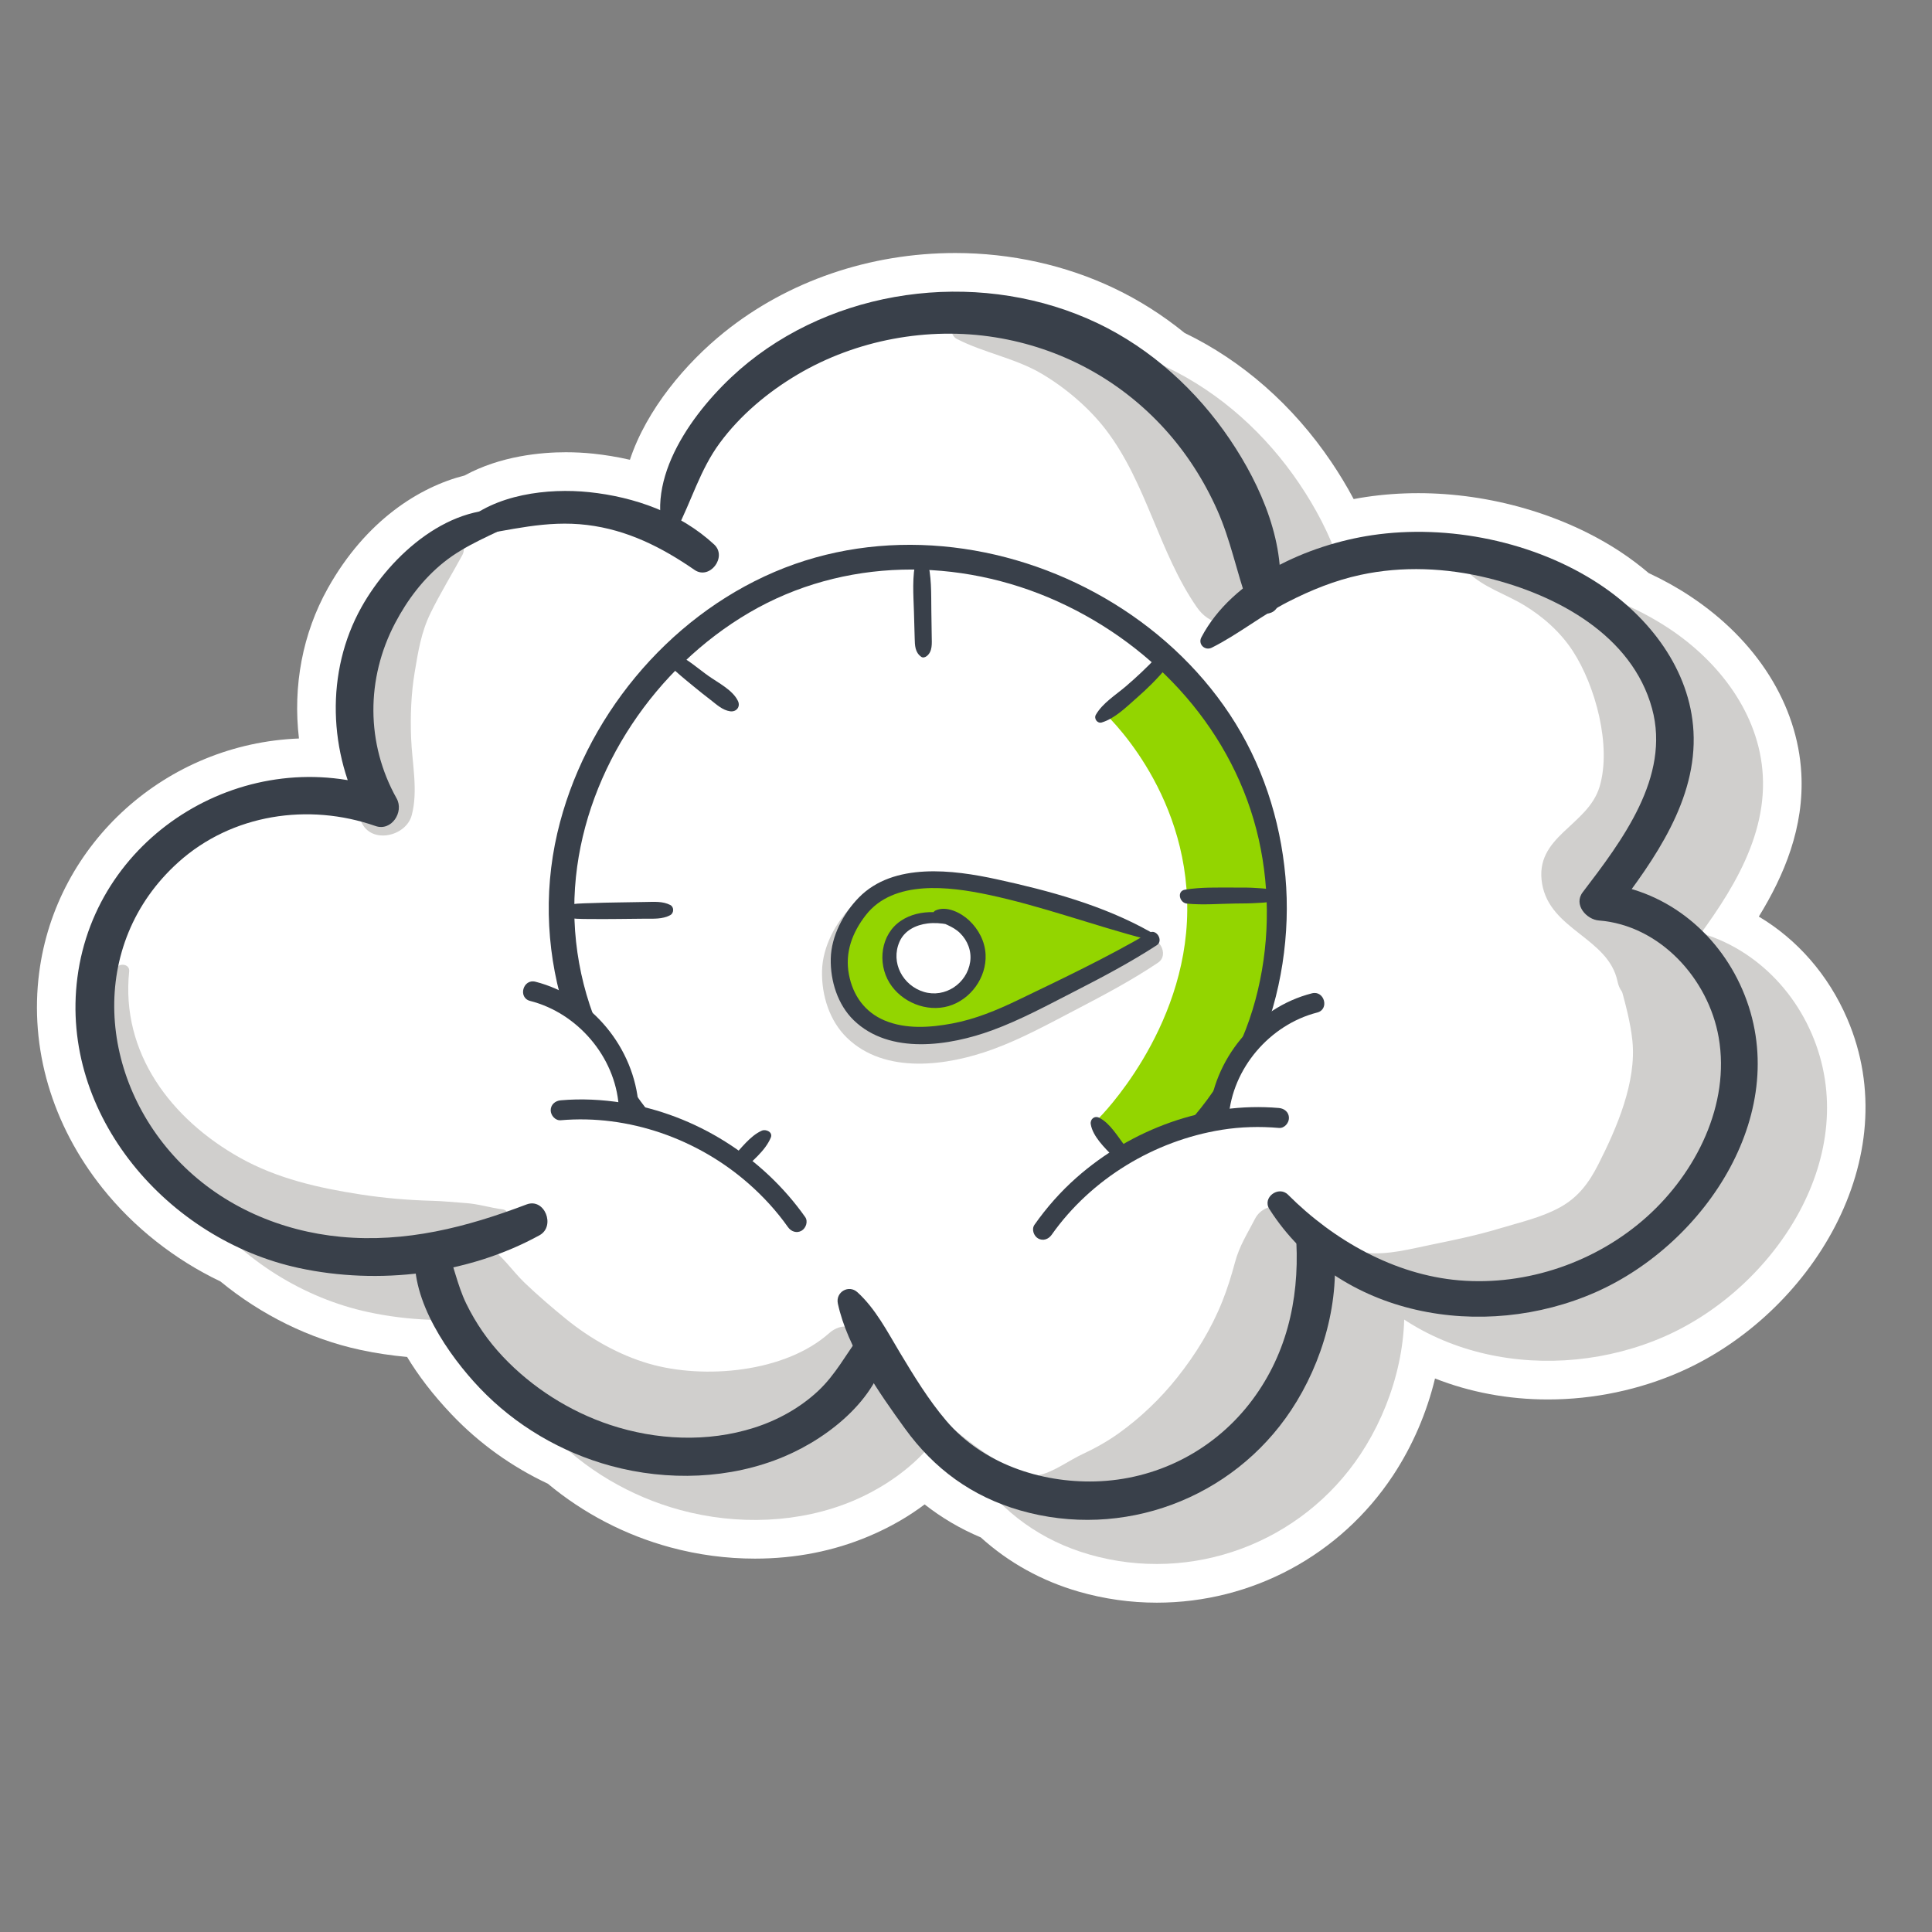 <svg id="Layer_1" xmlns="http://www.w3.org/2000/svg" viewBox="0 0 500 500">
      <rect x="0" y="0" width="500" height="500" fill="#808080" stroke="none"/>
      <style type="text/css">
        .st0{fill:#FFFFFF;}
        .st1{fill:#D0CFCD;}
        .st2{fill:#39404a;}
        .st3{fill:#93D500;}
        .st4{fill:#D3D0CD;}
      </style>
      <path class="st0" d="M478.03,263.57c-4.86-11.27-12.89-20.43-22.85-26.36c6.61-10.75,11.77-23.1,11-37.08&#10;        c-0.98-17.71-11.48-34.43-28.83-45.88c-3.34-2.21-6.92-4.19-10.67-5.94c-2.27-1.93-4.69-3.76-7.27-5.47&#10;        c-14.64-9.66-33.72-15.21-52.36-15.21c-4.58,0-9.11,0.33-13.48,0.98c-1.07,0.16-2.15,0.34-3.24,0.55c-1.86-3.5-3.84-6.72-5.77-9.58&#10;        c-9.91-14.68-23.05-26.22-37.98-33.41c-5.65-4.59-11.75-8.47-18.18-11.54c-12.55-5.99-26.79-9.15-41.18-9.15&#10;        c-22.12,0-43.36,7.28-59.8,20.51c-9.85,7.92-20.07,19.92-24.4,33c-3.39-0.78-6.6-1.28-9.46-1.58c-2.34-0.25-4.75-0.37-7.14-0.37&#10;        c-6.28,0-16.87,0.92-26.2,6.02c-11.63,2.94-25.53,11.61-35.36,29.15c-6.55,11.69-9.1,25.33-7.49,38.91&#10;        c-34.22,1.32-62.87,26.92-67.23,60.58c-2.53,19.54,3.28,39.34,16.35,55.75c8.14,10.23,18.78,18.56,30.56,24.19&#10;        c10.54,8.66,23.11,14.89,36.17,17.7c3.97,0.86,8.03,1.46,12.14,1.84c2.81,4.66,6.57,9.68,11.6,14.96&#10;        c7.09,7.44,15.51,13.47,24.82,17.84c9.19,7.66,19.99,13.3,31.72,16.48c7.14,1.93,14.49,2.91,21.86,2.91&#10;        c10.48,0,20.4-1.95,29.49-5.79c5.61-2.37,10.39-5.18,14.44-8.24c4.44,3.48,9.28,6.33,14.52,8.53c7.26,6.56,15.76,11.27,25.38,14.05&#10;        c6.57,1.89,13.35,2.85,20.17,2.85c24.65,0,47.51-12.3,61.14-32.9c5.07-7.67,8.76-16.31,10.88-25.12c8.99,3.54,18.89,5.43,29.23,5.43&#10;        c11.82,0,23.73-2.5,34.43-7.24C468.43,340.15,493.71,299.9,478.03,263.57z"/>
      <g>
        <g>
          <g>
            <g>
              <path class="st1" d="M463.38,273.93c-4.27-11.66-13.9-17-23.84-20.89c-4.73-1.85-9.57-3.07-14.53-4.06c-0.01,0-0.03,0-0.04-0.01&#10;                c3.9-3.52,7.23-7.97,9.78-12.3c6.17-10.47,11.18-22.89,11.8-35.15c0.71-14.11-7.16-26.72-19.22-33.42&#10;                c-5.43-3.02-11.51-5.14-17.47-6.83c-6.34-1.8-11.38-4.38-18-4.87c-2.69-0.2-4.99,0.51-6.85,1.8&#10;                c-10.42-0.45-21.03,1.96-30.85,5.7c-3.34,1.27-7.06,2.96-10.64,5.05c-1.84-4.19-3.89-8.3-5.86-12.36&#10;                c-3.92-8.1-8.11-16.14-13.18-23.57C313.7,117.25,298.33,101.6,279,97.65c-19.11-3.9-40.44,0.24-57.43,9.76&#10;                c-16.67,9.33-27,25.3-31.48,43.7c-1.69-0.53-3.37-1.09-5.03-1.71c-3.31-1.24-8.75-3.53-13.62-3.72&#10;                c-0.92-0.04-1.84-0.01-2.76,0.08c-6.31-6.51-19.15-4.01-26.49,0.12c-8.72,4.91-16.22,13.01-20.49,22.12&#10;                c-4.79,10.22-6.9,21.55-5.99,32.85c0.46,5.7,1.35,11.44,2.78,16.97c0.23,0.89,0.5,1.77,0.76,2.65c-1.25,0.01-2.5,0.02-3.75,0.05&#10;                c-7.34,0.14-14.61,0.63-21.87,1.8c-12.22,1.97-23.88,7.21-32.88,15.91c-8.91,8.61-14.56,21.11-13.49,33.69&#10;                c0.12,1.36,0.31,2.69,0.53,4c-0.39,1.3-0.58,2.66-0.48,4.02c0.85,11.59,4.46,23.36,13.6,32.86&#10;                c8.76,9.11,21.02,14.31,33.18,16.73c11.62,2.31,23.88,3.66,35.74,3.21c0.29-0.01,0.58-0.03,0.88-0.04&#10;                c2.7,9.42,7.85,18.44,13.45,25.85c8.87,11.75,21.29,20.95,35.93,23.65c15.13,2.8,29.79,0.8,43.49-6.35&#10;                c6.02-3.15,11.65-7.42,16.62-12.06c0.1-0.09,0.19-0.19,0.29-0.28c3.89,2.78,8.08,5.23,11.67,7.81&#10;                c6.04,4.34,11.57,9.37,17.52,13.84c13.09,9.82,29.24,15.04,45.26,9.59c14.7-5,26.89-16.08,34.14-29.87&#10;                c3.7-7.04,6.55-14.81,8.13-22.62c0.66-3.28,1.18-6.67,1.56-10.04c1.68,1.08,3.4,2.08,5.09,2.99c8.69,4.66,17.95,7.49,27.73,8.47&#10;                c19.32,1.93,38.66-5.2,53.02-18.13C458.07,313.41,470.19,292.55,463.38,273.93z M175.16,317.65&#10;                C173.71,319.02,174.13,318.33,175.16,317.65L175.16,317.65z M157.66,326.25c0.05,0.24,0.1,0.48,0.15,0.73&#10;                c-0.11-0.21-0.22-0.41-0.33-0.62C157.54,326.32,157.6,326.28,157.66,326.25z"/>
              <g>
                <path class="st1" d="M134.06,339.31c0.71,5.85,3.79,10.17,6.98,14.99c3.22,4.87,6.74,9.1,11.17,12.93&#10;                  c8.73,7.54,18.89,13.35,30.11,16.27c10.22,2.66,22.1,3.34,32.19-0.16c10.75-3.72,18.98-10.19,25.93-19.05&#10;                  c1.55-1.98,2.23-4.43,0.87-6.75c-0.84-1.44-1.84-1.97-3.33-2.56c-1.87-0.74-4.04,0.2-5.42,1.43&#10;                  c-11.43,10.23-32.48,12.06-46.68,7.93c-7.8-2.27-15.22-6.49-21.51-11.61c-3.61-2.94-7.25-6.07-10.61-9.28&#10;                  c-3.41-3.27-5.82-7.24-9.9-9.77C140.02,331.28,133.46,334.31,134.06,339.31L134.06,339.31z"/>
                <path class="st1" d="M287.22,396.42c4.32,0.69,7.59,2.55,12.16,2.26c4.37-0.28,8.85-1.32,13-2.67&#10;                  c9.01-2.93,16.91-7.95,23.67-14.58c6.97-6.84,11.94-15.83,15.59-24.81c1.77-4.35,3.21-8.83,4.27-13.41&#10;                  c1.24-5.32,0.45-9.5-0.51-14.75c-1.06-5.81-10.03-6.75-12.64-1.65c-2.03,3.96-4.04,6.97-5.21,11.34&#10;                  c-0.91,3.41-1.96,6.78-3.27,10.06c-2.85,7.13-6.86,13.65-11.63,19.66c-4.31,5.44-9.49,10.4-15.14,14.45&#10;                  c-2.96,2.12-6.12,3.89-9.41,5.42c-3.43,1.59-7.29,4.49-10.88,5.33C285.62,393.43,285.49,396.15,287.22,396.42L287.22,396.42z"/>
                <path class="st1" d="M370.31,338.25c5.39,5.02,10.8,8.05,18.18,8.96c7.48,0.93,15.56-0.85,22.89-2.37&#10;                  c15.46-3.21,28.2-9.68,35.84-24.02c7.43-13.94,14.44-27.95,11.93-44.18c-1.07-6.95-4.61-13.82-9.98-18.46&#10;                  c-4.93-4.26-11.21-4.75-16.32-8.18c-0.73,0.95-1.47,1.91-2.2,2.86c2.33,2.92,5.84,4.3,8.81,6.5c3.02,2.24,5.73,4.8,7.95,7.86&#10;                  c4.4,6.08,6.54,13.15,5.95,20.66c-0.58,7.37-2.78,14.25-6.75,20.46c-4.13,6.46-10.24,11.34-15.22,17.11&#10;                  c-2.49,2.88-1.17,9.1,3.54,8.54c20.74-2.47,34.82-27.56,32.11-47.21c-1.29-9.35-5.72-18.41-11.88-25.54&#10;                  c-5-5.78-15.44-14.61-23.7-11.43c-1.4,0.54-1.88,2.48-0.43,3.33c4.46,2.61,5.05,8.92,6.34,13.59c1.25,4.54,2.54,9.31,3.03,14&#10;                  c1.11,10.7-4.04,22.62-8.78,31.96c-2.41,4.76-5.18,8.55-9.91,11.16c-4.82,2.66-10.28,3.87-15.51,5.45&#10;                  c-5.86,1.77-11.68,2.99-17.67,4.21c-5.57,1.13-11.4,2.75-17.1,2.14C370.05,335.52,369.4,337.41,370.31,338.25L370.31,338.25z"/>
                <path class="st1" d="M148,324.4c-3.33-0.43-6.17-1.4-9.57-1.63c-2.93-0.2-5.83-0.52-8.77-0.59c-6.18-0.16-12.32-0.7-18.43-1.64&#10;                  c-10.81-1.67-21.52-4.08-31.15-9.47c-17.86-10-30.9-27.14-28.71-48.24c0.2-1.96-2.47-2.24-3.39-0.92&#10;                  c-6.63,9.58-6.88,22.24-3.96,33.2c3.49,13.07,12.27,23.25,23.92,29.91c11.9,6.8,25.58,10.29,39.15,11.54&#10;                  c7.12,0.66,14.43,0.37,21.5-0.67c3.94-0.58,7.51-1.54,11.2-3.05c3.96-1.62,5.58-3.33,8.9-5.88&#10;                  C149.8,326.09,149.39,324.58,148,324.4L148,324.4z"/>
                <path class="st1" d="M265.59,99.14c7.07,3.62,15.09,4.95,21.95,9c6.13,3.62,12.25,8.81,16.59,14.48&#10;                  c10.56,13.78,13.7,31.72,23.55,45.94c6.5,9.38,19.5,1.4,15.06-8.8c-7.82-17.95-13.12-37.86-27.58-51.91&#10;                  c-11.55-11.23-33.85-21.82-49.57-13.68C263.72,95.14,263.71,98.18,265.59,99.14L265.59,99.14z"/>
                <path class="st1" d="M133.85,151.3c-11.2,5.21-19.33,17.7-23.3,29.12c-2.22,6.37-2.8,13.31-2.46,20.01&#10;                  c0.39,7.68,0.26,16.66,3.36,23.72c2.56,5.82,11.54,3.77,13.03-1.7c1.73-6.37,0.09-13.59-0.15-20.13&#10;                  c-0.21-5.68,0-11.37,0.94-16.98c0.89-5.33,1.68-10.33,4.08-15.23c2.51-5.13,5.53-10.05,8.26-15.07&#10;                  C138.95,152.51,136.26,150.18,133.85,151.3L133.85,151.3z"/>
                <path class="st1" d="M397.77,159.4c4.03,4.01,9.73,5.7,14.53,8.59c4.96,2.99,9.49,7.01,12.67,11.89&#10;                  c5.86,8.97,10.09,24.57,6.95,35.1c-3.06,10.26-17,12.81-14.88,25.17c2.06,12,17.16,13.92,19.52,25.28&#10;                  c1.73,8.32,14.39,4.79,12.72-3.51c-1.21-6-4.82-11.12-9.43-15.06c-2.18-1.86-4.74-3.33-6.82-5.29&#10;                  c-2.19-2.06-2.73-2.47-0.3-3.83c12.18-6.82,16.86-18.75,15.38-32.4c-1.43-13.09-6.08-25.99-15.36-35.56&#10;                  c-4.18-4.31-9.08-7.74-14.59-10.12c-5.56-2.41-12.33-5.17-18.47-4.92C397.39,154.84,396.05,157.68,397.77,159.4L397.77,159.4z"/>
              </g>
              <g>
                <path class="st1" d="M331.54,179.03c6.85-3.43,12.86-8.35,19.73-11.86c6.01-3.07,12.15-5.55,18.76-6.98&#10;                  c10.83-2.34,22.2-1.83,32.93,0.8c17.8,4.37,37.33,14.75,42.53,33.78c4.84,17.73-7.86,34.32-17.95,47.56&#10;                  c-2.44,3.2,0.97,7.05,4.19,7.3c15.81,1.24,28.37,15.11,31.01,30.29c3.01,17.32-5.85,34.91-18.48,46.29&#10;                  c-13.09,11.8-31.13,18.04-48.71,16.55c-16.78-1.42-32.53-10.4-44.28-22.17c-2.42-2.42-6.73,0.72-4.82,3.72&#10;                  c17.83,27.99,55.36,34.38,84.51,21.49c28.54-12.63,51.37-47.08,37.91-78.27c-6.56-15.2-20.47-26.28-37.13-27.59&#10;                  c1.4,2.43,2.79,4.87,4.19,7.3c10.19-13.36,21.26-28.88,20.28-46.56c-0.88-15.95-11.39-29.53-24.35-38.08&#10;                  c-16.75-11.06-39.15-15.62-58.85-12.68c-16.44,2.46-36.1,11.08-44.15,26.42C327.9,178.13,329.77,179.92,331.54,179.03&#10;                  L331.54,179.03z"/>
                <path class="st1" d="M151.27,143.63c-16.59-2.68-32.19,11.36-39.77,24.89c-9.4,16.77-8.58,37.86,0.72,54.44&#10;                  c1.83-2.38,3.65-4.75,5.48-7.13c-35.45-12.4-74.87,11.03-79.73,48.57c-4.62,35.7,23.52,67.88,57.32,75.17&#10;                  c20.6,4.44,43.75,1.71,62.28-8.48c4.22-2.32,1.34-9.75-3.36-7.97c-15.55,5.91-31.31,9.96-48.07,8.38&#10;                  c-15.5-1.46-30.34-7.85-41.34-18.96c-21.46-21.69-24.37-56.7-0.68-78.01c13.84-12.44,33.67-15.4,50.99-9.35&#10;                  c4.15,1.45,7.44-3.64,5.48-7.13c-7.96-14.19-7.94-31.02-0.4-45.37c3.18-6.04,7.28-11.49,12.63-15.78&#10;                  c5.59-4.48,12.5-7.08,18.83-10.3C152.84,146.01,152.66,143.86,151.27,143.63L151.27,143.63z"/>
                <path class="st1" d="M125.39,335.58c-1.15,12.41,8.62,26.58,16.72,35.08c9.21,9.67,21.09,16.65,33.97,20.14&#10;                  c14.6,3.96,30.84,3.48,44.83-2.44c11.85-5.01,25.15-15.64,26.72-29.22c0.49-4.27-5.22-4.61-7.21-1.95&#10;                  c-3.6,4.83-6.26,10-10.72,14.18c-4.7,4.4-10.48,7.6-16.6,9.55c-12.07,3.84-25.31,3.22-37.27-0.74&#10;                  c-10.44-3.46-20.18-9.65-27.73-17.65c-3.84-4.07-7.03-8.67-9.48-13.7c-2.42-4.96-3.3-10.36-5.47-15.35&#10;                  C131.34,329.28,125.72,331.97,125.39,335.58L125.39,335.58z"/>
                <path class="st1" d="M234.78,348.8c2.48,11.41,10.63,23.04,17.38,32.35c7.54,10.41,17.31,17.56,29.75,21.15&#10;                  c26.58,7.66,55-2.99,70.2-25.96c8.21-12.4,12.82-28.53,10.88-43.41c-0.77-5.9-9.86-6.31-9.55,0&#10;                  c0.74,15.17-2.7,29.75-12.24,41.89c-9.66,12.28-24.17,19.57-39.79,19.99c-14.26,0.38-29.19-4.64-38.59-15.71&#10;                  c-4.59-5.4-8.35-11.57-11.99-17.63c-3.22-5.37-6.3-11.37-11-15.63C237.57,343.78,234.13,345.81,234.78,348.8L234.78,348.8z"/>
                <path class="st1" d="M139.61,150.22c10.34-1.55,19.63-4.23,30.26-2.94c10.4,1.26,19.29,5.75,27.81,11.63&#10;                  c3.92,2.7,8.55-3.37,5.08-6.58c-8.75-8.1-20.57-12.31-32.31-13.54c-10.71-1.12-24.5,0.55-32.73,8.18&#10;                  C136.14,148.42,137.86,150.48,139.61,150.22L139.61,150.22z"/>
                <path class="st1" d="M192.99,148.62c3.91-7.54,6.09-15.6,11.22-22.56c5.33-7.23,12.46-13.18,20.16-17.74&#10;                  c15.19-8.97,33.72-12.4,51.14-9.61c16.97,2.72,32.25,10.97,43.81,23.68c5.65,6.21,10.24,13.38,13.65,21.05&#10;                  c3.42,7.67,5.01,15.92,7.79,23.8c1.23,3.48,7.49,4.51,8.14,0c2.13-14.7-4.53-30.06-12.64-42.07&#10;                  c-8.58-12.71-20.35-23.47-34.24-30.1c-28.85-13.76-65.39-10-90.42,10.13c-11.5,9.25-25.92,26.97-22.23,42.95&#10;                  C189.75,149.77,192.22,150.12,192.99,148.62L192.99,148.62z"/>
              </g>
            </g>
          </g>
          <g>
            <g>
              <path class="st0" d="M445.44,262.52c-4.27-11.66-13.9-17-23.84-20.89c-4.73-1.85-9.57-3.07-14.53-4.06c-0.01,0-0.03,0-0.04-0.01&#10;                c3.9-3.52,7.23-7.97,9.78-12.3c6.17-10.47,11.18-22.89,11.8-35.15c0.71-14.11-7.16-26.72-19.22-33.42&#10;                c-5.43-3.02-11.51-5.14-17.47-6.83c-6.34-1.8-11.38-4.38-18-4.87c-2.69-0.2-4.99,0.51-6.85,1.8&#10;                c-10.42-0.45-21.03,1.96-30.85,5.7c-3.34,1.27-7.06,2.96-10.64,5.05c-1.84-4.19-3.89-8.3-5.86-12.36&#10;                c-3.92-8.1-8.11-16.14-13.18-23.57c-10.75-15.76-26.12-31.41-45.46-35.36c-19.11-3.9-40.44,0.24-57.43,9.76&#10;                c-16.67,9.33-27,25.3-31.48,43.7c-1.69-0.53-3.37-1.09-5.03-1.71c-3.31-1.24-8.75-3.53-13.62-3.72&#10;                c-0.92-0.04-1.84-0.01-2.76,0.08c-6.31-6.51-19.15-4.01-26.49,0.12c-8.72,4.91-16.22,13.01-20.49,22.12&#10;                c-4.79,10.22-6.9,21.55-5.99,32.85c0.46,5.7,1.35,11.44,2.78,16.97c0.23,0.89,0.5,1.77,0.76,2.65c-1.25,0.01-2.5,0.02-3.75,0.05&#10;                c-7.34,0.14-14.61,0.63-21.87,1.8c-12.22,1.97-23.88,7.21-32.88,15.91c-8.91,8.61-14.56,21.11-13.49,33.69&#10;                c0.12,1.36,0.31,2.69,0.53,4c-0.39,1.3-0.58,2.66-0.48,4.02c0.85,11.59,4.46,23.36,13.6,32.86&#10;                c8.76,9.11,21.02,14.31,33.18,16.73c11.62,2.31,23.88,3.66,35.74,3.21c0.29-0.01,0.58-0.03,0.88-0.04&#10;                c2.7,9.42,7.85,18.44,13.45,25.85c8.87,11.75,21.29,20.95,35.93,23.65c15.13,2.8,29.79,0.8,43.49-6.35&#10;                c6.02-3.15,11.65-7.42,16.62-12.06c0.1-0.09,0.19-0.19,0.29-0.28c3.89,2.78,8.08,5.23,11.67,7.81&#10;                c6.04,4.34,11.57,9.37,17.52,13.84c13.09,9.82,29.24,15.04,45.26,9.59c14.7-5,26.89-16.08,34.14-29.87&#10;                c3.7-7.04,6.55-14.81,8.13-22.62c0.66-3.28,1.18-6.67,1.56-10.04c1.68,1.08,3.4,2.08,5.09,2.99c8.69,4.66,17.95,7.49,27.73,8.47&#10;                c19.32,1.93,38.66-5.2,53.02-18.13C440.13,302,452.25,281.13,445.44,262.52z M157.22,306.24&#10;                C155.77,307.61,156.19,306.91,157.22,306.24L157.22,306.24z M139.72,314.83c0.05,0.24,0.1,0.48,0.15,0.73&#10;                c-0.11-0.21-0.22-0.41-0.33-0.62C139.59,314.9,139.66,314.87,139.72,314.83z"/>
              <g>
                <path class="st1" d="M116.12,327.89c0.71,5.85,3.79,10.17,6.98,14.99c3.22,4.87,6.74,9.1,11.17,12.93&#10;                  c8.73,7.54,18.89,13.35,30.11,16.27c10.22,2.66,22.1,3.34,32.19-0.16c10.75-3.72,18.98-10.19,25.93-19.05&#10;                  c1.55-1.98,2.23-4.43,0.87-6.75c-0.84-1.44-1.84-1.97-3.33-2.56c-1.87-0.74-4.04,0.2-5.42,1.43&#10;                  c-11.43,10.23-32.48,12.06-46.68,7.93c-7.8-2.27-15.22-6.49-21.51-11.61c-3.61-2.94-7.25-6.07-10.61-9.28&#10;                  c-3.41-3.27-5.82-7.24-9.9-9.77C122.08,319.87,115.52,322.9,116.12,327.89L116.12,327.89z"/>
                <path class="st1" d="M269.27,385.01c4.32,0.69,7.59,2.55,12.16,2.26c4.37-0.28,8.85-1.32,13-2.67&#10;                  c9.01-2.93,16.91-7.95,23.67-14.58c6.97-6.84,11.94-15.83,15.59-24.81c1.77-4.35,3.21-8.83,4.27-13.41&#10;                  c1.24-5.32,0.45-9.5-0.51-14.75c-1.06-5.81-10.03-6.75-12.64-1.65c-2.03,3.96-4.04,6.97-5.21,11.34&#10;                  c-0.91,3.41-1.96,6.78-3.27,10.06c-2.85,7.13-6.86,13.65-11.63,19.66c-4.31,5.44-9.49,10.4-15.14,14.45&#10;                  c-2.96,2.12-6.12,3.89-9.41,5.42c-3.43,1.59-7.29,4.49-10.88,5.33C267.68,382.01,267.55,384.73,269.27,385.01L269.27,385.01z"/>
                <path class="st1" d="M352.37,326.83c5.39,5.02,10.8,8.05,18.18,8.96c7.48,0.93,15.56-0.85,22.89-2.37&#10;                  c15.46-3.21,28.2-9.68,35.84-24.02c7.43-13.94,14.44-27.95,11.93-44.18c-1.07-6.95-4.61-13.82-9.98-18.46&#10;                  c-4.93-4.26-11.21-4.75-16.32-8.18c-0.73,0.95-1.47,1.91-2.2,2.86c2.33,2.92,5.84,4.3,8.81,6.5c3.02,2.24,5.73,4.8,7.95,7.86&#10;                  c4.4,6.08,6.54,13.15,5.95,20.66c-0.58,7.37-2.78,14.25-6.75,20.46c-4.13,6.46-10.24,11.34-15.22,17.11&#10;                  c-2.49,2.88-1.17,9.1,3.54,8.54c20.74-2.47,34.82-27.56,32.11-47.21c-1.29-9.35-5.72-18.41-11.88-25.54&#10;                  c-5-5.78-15.44-14.61-23.7-11.43c-1.4,0.54-1.88,2.48-0.43,3.33c4.46,2.61,5.05,8.92,6.34,13.59c1.25,4.54,2.54,9.31,3.03,14&#10;                  c1.11,10.7-4.04,22.62-8.78,31.96c-2.41,4.76-5.18,8.55-9.91,11.16c-4.82,2.66-10.28,3.87-15.51,5.45&#10;                  c-5.86,1.77-11.68,2.99-17.67,4.21c-5.57,1.13-11.4,2.75-17.1,2.14C352.11,324.11,351.46,325.99,352.37,326.83L352.37,326.83z"/>
                <path class="st1" d="M130.06,312.98c-3.33-0.43-6.17-1.4-9.57-1.63c-2.93-0.2-5.83-0.52-8.77-0.59&#10;                  c-6.18-0.16-12.32-0.7-18.43-1.64c-10.81-1.67-21.52-4.08-31.15-9.47c-17.86-10-30.9-27.14-28.71-48.24&#10;                  c0.2-1.96-2.47-2.24-3.39-0.92c-6.63,9.58-6.88,22.24-3.96,33.2c3.49,13.07,12.27,23.25,23.92,29.91&#10;                  c11.9,6.8,25.58,10.29,39.15,11.54c7.12,0.66,14.43,0.37,21.5-0.67c3.94-0.58,7.51-1.54,11.2-3.05&#10;                  c3.96-1.62,5.58-3.33,8.9-5.88C131.86,314.67,131.45,313.16,130.06,312.98L130.06,312.98z"/>
                <path class="st1" d="M247.65,87.73c7.07,3.62,15.09,4.95,21.95,9c6.13,3.62,12.25,8.81,16.59,14.48&#10;                  c10.56,13.78,13.7,31.72,23.55,45.94c6.5,9.38,19.5,1.4,15.06-8.8c-7.82-17.95-13.12-37.86-27.58-51.91&#10;                  c-11.55-11.23-33.85-21.82-49.57-13.68C245.78,83.72,245.77,86.76,247.65,87.73L247.65,87.73z"/>
                <path class="st1" d="M115.91,139.88c-11.2,5.21-19.33,17.7-23.3,29.12c-2.22,6.37-2.8,13.31-2.46,20.01&#10;                  c0.39,7.68,0.26,16.66,3.36,23.72c2.56,5.82,11.54,3.77,13.03-1.7c1.73-6.37,0.09-13.59-0.15-20.13&#10;                  c-0.21-5.68,0-11.37,0.94-16.98c0.89-5.33,1.68-10.33,4.08-15.23c2.51-5.13,5.53-10.05,8.26-15.07&#10;                  C121.01,141.09,118.32,138.76,115.91,139.88L115.91,139.88z"/>
                <path class="st1" d="M379.83,147.99c4.03,4.01,9.73,5.7,14.53,8.59c4.96,2.99,9.49,7.01,12.67,11.89&#10;                  c5.86,8.97,10.09,24.57,6.95,35.1c-3.06,10.26-17,12.81-14.88,25.17c2.06,12,17.16,13.92,19.52,25.28&#10;                  c1.73,8.32,14.39,4.79,12.72-3.51c-1.21-6-4.82-11.12-9.43-15.06c-2.18-1.86-4.74-3.33-6.82-5.29&#10;                  c-2.19-2.06-2.73-2.47-0.3-3.83c12.18-6.82,16.86-18.75,15.38-32.4c-1.43-13.09-6.08-25.99-15.36-35.56&#10;                  c-4.18-4.31-9.08-7.74-14.59-10.12c-5.56-2.41-12.33-5.17-18.47-4.92C379.44,143.42,378.11,146.27,379.83,147.99L379.83,147.99&#10;                  z"/>
              </g>
              <g>
                <path class="st2" d="M313.6,167.62c6.85-3.43,12.86-8.35,19.73-11.86c6.01-3.07,12.15-5.55,18.76-6.98&#10;                  c10.83-2.34,22.2-1.83,32.93,0.8c17.8,4.37,37.33,14.75,42.53,33.78c4.84,17.73-7.86,34.32-17.95,47.56&#10;                  c-2.44,3.2,0.97,7.05,4.19,7.3c15.81,1.24,28.37,15.11,31.01,30.29c3.01,17.32-5.85,34.91-18.48,46.29&#10;                  c-13.09,11.8-31.13,18.04-48.71,16.55c-16.78-1.42-32.53-10.4-44.28-22.17c-2.42-2.42-6.73,0.72-4.82,3.72&#10;                  c17.83,27.99,55.36,34.38,84.51,21.49c28.54-12.63,51.37-47.08,37.91-78.27c-6.56-15.2-20.47-26.28-37.13-27.59&#10;                  c1.4,2.43,2.79,4.87,4.19,7.3c10.19-13.36,21.26-28.88,20.28-46.56c-0.88-15.95-11.39-29.53-24.35-38.08&#10;                  c-16.75-11.06-39.15-15.62-58.85-12.68c-16.44,2.46-36.1,11.08-44.15,26.42C309.96,166.71,311.83,168.5,313.6,167.62&#10;                  L313.6,167.62z"/>
                <path class="st2" d="M133.33,132.22c-16.59-2.68-32.19,11.36-39.77,24.89c-9.4,16.77-8.58,37.86,0.72,54.44&#10;                  c1.83-2.38,3.65-4.75,5.48-7.13c-35.45-12.4-74.87,11.03-79.73,48.57c-4.62,35.7,23.52,67.88,57.32,75.17&#10;                  c20.6,4.44,43.75,1.71,62.28-8.48c4.22-2.32,1.34-9.75-3.36-7.97c-15.55,5.91-31.31,9.96-48.07,8.38&#10;                  c-15.5-1.46-30.34-7.85-41.34-18.96c-21.46-21.69-24.37-56.7-0.68-78.01c13.84-12.44,33.67-15.4,50.99-9.35&#10;                  c4.15,1.45,7.44-3.64,5.48-7.13c-7.96-14.19-7.94-31.02-0.4-45.37c3.18-6.04,7.28-11.49,12.63-15.78&#10;                  c5.59-4.48,12.5-7.08,18.83-10.3C134.9,134.59,134.72,132.44,133.33,132.22L133.33,132.22z"/>
                <path class="st2" d="M107.45,324.16c-1.15,12.41,8.62,26.58,16.72,35.08c9.21,9.67,21.09,16.65,33.97,20.14&#10;                  c14.6,3.96,30.84,3.48,44.83-2.44c11.85-5.01,25.15-15.64,26.72-29.22c0.49-4.27-5.22-4.61-7.21-1.95&#10;                  c-3.6,4.83-6.26,10-10.72,14.18c-4.7,4.4-10.48,7.6-16.6,9.55c-12.07,3.84-25.31,3.22-37.27-0.74&#10;                  c-10.44-3.46-20.18-9.65-27.73-17.65c-3.84-4.07-7.03-8.67-9.48-13.7c-2.42-4.96-3.3-10.36-5.47-15.35&#10;                  C113.39,317.86,107.78,320.55,107.45,324.16L107.45,324.16z"/>
                <path class="st2" d="M216.84,337.38c2.48,11.41,10.63,23.04,17.38,32.35c7.54,10.41,17.31,17.56,29.75,21.15&#10;                  c26.58,7.66,55-2.99,70.2-25.96c8.21-12.4,12.82-28.53,10.88-43.41c-0.77-5.9-9.86-6.31-9.55,0&#10;                  c0.74,15.17-2.7,29.75-12.24,41.89c-9.66,12.28-24.17,19.57-39.79,19.99c-14.26,0.38-29.19-4.64-38.59-15.71&#10;                  c-4.59-5.4-8.35-11.57-11.99-17.63c-3.22-5.37-6.3-11.37-11-15.63C219.63,332.37,216.19,334.4,216.84,337.38L216.84,337.38z"/>
                <path class="st2" d="M121.67,138.8c10.34-1.55,19.63-4.23,30.26-2.94c10.4,1.26,19.29,5.75,27.81,11.63&#10;                  c3.92,2.7,8.55-3.37,5.08-6.58c-8.75-8.1-20.57-12.31-32.31-13.54c-10.71-1.12-24.5,0.55-32.73,8.18&#10;                  C118.2,137,119.92,139.06,121.67,138.8L121.67,138.8z"/>
                <path class="st2" d="M175.05,137.21c3.91-7.54,6.09-15.6,11.22-22.56c5.33-7.23,12.46-13.18,20.16-17.74&#10;                  c15.19-8.97,33.72-12.4,51.14-9.61c16.97,2.72,32.25,10.97,43.81,23.68c5.65,6.21,10.24,13.38,13.65,21.05&#10;                  c3.42,7.67,5.01,15.92,7.79,23.8c1.23,3.48,7.49,4.51,8.14,0c2.13-14.7-4.53-30.06-12.64-42.07&#10;                  c-8.58-12.71-20.35-23.47-34.24-30.1c-28.85-13.76-65.39-10-90.42,10.13c-11.5,9.25-25.92,26.97-22.23,42.95&#10;                  C171.81,138.36,174.28,138.71,175.05,137.21L175.05,137.21z"/>
              </g>
            </g>
          </g>
        </g>
      </g>
      <g>
        <path class="st3" d="M285.55,184.26l16.11-14.55c0,0,30.35,31.78,28.58,62.66s-8.33,53.71-35.89,70.33l-9.88-13.42&#10;          c0,0,22.55-22.41,22.79-53.58C307.5,204,285.55,184.26,285.55,184.26z"/>
        <g>
          <path class="st1" d="M296.53,245.4c-12.18-4.95-24.74-8.93-37.55-11.9c-7.26-1.68-14.74-3.05-22.14-2.16&#10;            c-5.27,0.63-10.78,2.46-14.24,6.48c-2.43,2.82-4.76,6.73-5.58,10.37c-1,4.43-0.16,9.06,1.71,13.2c1.89,4.16,5.83,7.14,10.16,8.6&#10;            c4.33,1.45,9.01,1.51,13.54,0.99c4.01-0.46,7.97-1.36,11.79-2.68c4.11-1.42,8.03-3.33,11.95-5.22&#10;            c10.67-5.18,21.37-10.36,31.45-16.61"/>
          <path class="st1" d="M297.67,243.85c-11.58-8.21-26.41-11.7-40.09-14.65c-11.77-2.54-27.54-4.34-36.92,5.09&#10;            c-4.38,4.4-7.78,10.7-7.92,17c-0.14,6.24,1.9,12.88,6.45,17.29c9.87,9.56,25.94,7.28,37.7,3c7.39-2.69,14.37-6.53,21.33-10.16&#10;            c7.31-3.81,14.65-7.69,21.49-12.29c3.13-2.11-0.08-7.61-3.42-5.74c-11.26,6.31-22.85,11.75-34.48,17.34&#10;            c-5.21,2.51-10.52,4.72-16.22,5.8c-5.43,1.02-11.36,1.5-16.58-0.67c-4.83-2-7.51-6.15-8.32-11.22c-0.8-5.03,1.11-9.55,4.17-13.48&#10;            c6.92-8.88,21.32-6.5,30.79-4.43c13.66,2.99,26.85,8.46,40.67,10.58C298.22,247.6,299.19,244.93,297.67,243.85L297.67,243.85z"/>
        </g>
        <g>
          <path class="st4" d="M249.41,243.03c-2.68-1.5-5.77-2.28-8.84-2.23c-2.82,0.05-5.72,0.85-7.84,2.72&#10;            c-3.39,3.01-4.02,8.46-1.94,12.48c2.42,4.68,8.27,7.33,13.36,5.96c5.09-1.37,8.84-6.67,8.36-11.92c-0.49-5.25-5.23-9.79-10.5-9.97&#10;            "/>
          <path class="st4" d="M250.47,242.87c-0.74-3.14-5.46-4.21-8.22-4.5c-3.42-0.35-6.93,0.21-9.91,1.97&#10;            c-6.35,3.74-7.61,12.19-3.85,18.22c3.46,5.56,10.73,8.38,17.01,6.49c6.65-1.99,11.23-8.92,10.43-15.82&#10;            c-0.43-3.73-2.56-7.14-5.39-9.54c-2.37-2.01-7.97-4.02-10.26-0.9c-0.41,0.57-0.61,1.5-0.25,2.15c0.78,1.38,1.84,1.74,3.16,2.43&#10;            c1.06,0.55,2.16,1.35,3.09,2.1c1.82,1.46,2.94,3.68,2.79,6.03c-0.31,4.98-5.28,8.5-10.04,7.18c-4.91-1.36-7.76-6.97-5.33-11.67&#10;            c1.36-2.63,4.47-3.59,7.24-3.7c1.66-0.06,3.36,0.19,4.98,0.5c1.33,0.26,2.6,0.7,3.91,0.2&#10;            C250.24,243.86,250.57,243.31,250.47,242.87L250.47,242.87z"/>
        </g>
        <path class="st2" d="M295.59,304.31c27.91-13.5,39.7-48.23,37.08-77.42c-1.34-14.95-6.09-29.45-14.4-42&#10;          c-8.23-12.42-19.46-22.63-32.33-30.09c-25.74-14.93-57.85-18.6-85.49-6.79c-27.89,11.92-49.35,38.09-56.21,67.57&#10;          c-7.42,31.87,4.05,65.89,29.06,86.99c3.1,2.61,6.21,4.88,9.81,6.75c2.04,1.06,4.33-1.58,2.54-3.29&#10;          c-5.6-5.32-11.33-10.43-16.26-16.4c-4.85-5.87-9.12-12.37-12.51-19.19c-6.68-13.46-9.38-28.55-7.83-43.49&#10;          c2.92-28.09,20.64-54.24,44.88-68.42c24.33-14.23,54.32-14.41,79.77-2.88c25.54,11.57,45.81,33.87,52.05,61.51&#10;          c3.08,13.66,2.79,28.13-0.86,41.65c-3.71,13.73-10.96,25.78-21.1,35.69c-2.97,2.91-6.2,5.59-9.44,8.19&#10;          C293.38,303.47,294.61,304.79,295.59,304.31L295.59,304.31z"/>
        <g>
          <path class="st3" d="M297.11,242.06c-12.18-4.95-24.74-8.93-37.55-11.9c-7.26-1.68-14.74-3.05-22.14-2.16&#10;            c-5.27,0.63-10.78,2.46-14.24,6.48c-2.43,2.82-4.76,6.73-5.58,10.37c-1,4.43-0.16,9.06,1.71,13.2c1.89,4.16,5.83,7.14,10.16,8.6&#10;            c4.33,1.45,9.01,1.51,13.54,0.99c4.01-0.46,7.97-1.36,11.79-2.68c4.11-1.42,8.03-3.33,11.95-5.22&#10;            c10.67-5.18,21.37-10.36,31.45-16.61"/>
          <path class="st2" d="M297.75,241.19c-12.21-6.89-26.15-10.66-39.78-13.63c-11.27-2.46-26.72-4.46-35.7,4.72&#10;            c-4.04,4.13-7.15,10-7.27,15.85c-0.12,5.71,1.78,11.86,5.94,15.9c9.33,9.04,24.78,6.66,35.84,2.61&#10;            c7.37-2.7,14.38-6.52,21.36-10.09c7.23-3.7,14.43-7.51,21.24-11.93c1.79-1.16-0.07-4.32-1.93-3.24&#10;            c-11.04,6.45-22.51,11.9-34.02,17.44c-5.47,2.63-11.02,4.94-17.01,6.06c-5.71,1.07-11.97,1.51-17.45-0.77&#10;            c-5.16-2.15-8.25-6.51-9.27-11.92c-1.08-5.71,0.87-10.87,4.38-15.37c7.19-9.23,21.58-7.39,31.6-5.28&#10;            c13.94,2.94,27.28,7.95,41.04,11.53C297.78,243.35,298.91,241.85,297.75,241.19L297.75,241.19z"/>
        </g>
        <g>
          <path class="st0" d="M249.99,239.69c-2.68-1.5-5.77-2.28-8.84-2.23c-2.82,0.05-5.72,0.85-7.84,2.72&#10;            c-3.39,3.01-4.02,8.46-1.94,12.48c2.42,4.68,8.27,7.33,13.36,5.96c5.09-1.37,8.84-6.67,8.36-11.92c-0.49-5.25-5.23-9.79-10.5-9.97&#10;            "/>
          <path class="st2" d="M250.46,239.32c-1.85-2.48-5.91-3.19-8.81-3.26c-3.01-0.07-6.04,0.56-8.56,2.28c-5.17,3.51-6.05,10.87-2.9,16&#10;            c3.09,5.02,9.6,7.69,15.3,6.04c5.7-1.66,9.86-7.4,9.58-13.35c-0.16-3.39-1.81-6.53-4.26-8.83c-2.08-1.96-5.83-3.89-8.7-2.57&#10;            c-0.79,0.36-1.06,1.6-0.24,2.11c2.21,1.38,4.63,1.83,6.58,3.74c1.98,1.93,3.04,4.69,2.63,7.45c-0.83,5.62-6.52,9.42-11.99,7.77&#10;            c-5.44-1.64-8.65-7.57-6.31-12.95c1.28-2.94,4.23-4.38,7.28-4.76c1.72-0.21,3.47-0.08,5.17,0.24c1.57,0.3,3.1,0.99,4.7,1.07&#10;            C250.44,240.32,250.78,239.75,250.46,239.32L250.46,239.32z"/>
        </g>
        <path class="st2" d="M237.1,144.81c-1.11,4.25-0.7,9.19-0.57,13.54c0.06,2.26,0.13,4.53,0.19,6.79c0.05,1.88,0.06,3.67,1.69,4.84&#10;          c0.46,0.33,1.04,0.12,1.43-0.18c1.54-1.21,1.31-3.3,1.29-5.08c-0.03-2.26-0.06-4.53-0.1-6.79c-0.06-4.22,0.12-9.05-1.12-13.12&#10;          C239.49,143.47,237.47,143.39,237.1,144.81L237.1,144.81z"/>
        <path class="st2" d="M145.94,237.17c2.08,0.75,4.56,0.64,6.75,0.67c2.41,0.03,4.82,0.01,7.24-0.01c2.27-0.02,4.54-0.05,6.81-0.07&#10;          c2.25-0.02,4.7,0.19,6.73-0.93c0.97-0.53,1.01-2.1,0-2.62c-1.95-1-4.15-0.81-6.3-0.78c-2.41,0.04-4.83,0.08-7.24,0.12&#10;          c-2.27,0.04-4.54,0.07-6.81,0.17c-2.3,0.09-5,0-7.17,0.85C144.7,235.06,144.64,236.7,145.94,237.17L145.94,237.17z"/>
        <path class="st2" d="M330.24,231.25c-1.04-1.35-3.14-1.28-4.73-1.41c-2.08-0.17-4.18-0.15-6.26-0.14&#10;          c-4.18,0.01-8.45-0.14-12.58,0.55c-2.19,0.37-1.41,3.41,0.49,3.6c4.13,0.42,8.37,0.03,12.51-0.02c1.94-0.02,3.9-0.01,5.84-0.15&#10;          c1.57-0.11,3.66-0.02,4.73-1.32C330.53,232,330.52,231.61,330.24,231.25L330.24,231.25z"/>
        <path class="st2" d="M300.12,173.65c0.09,0.03,0.18,0.06,0.27,0.09c0.56,0.18,1.39,0.01,1.77-0.47c0.99-1.23,0.9-2.68-0.5-3.56&#10;          c-0.68-0.43-1.71-0.29-2.26,0.29c-2.53,2.69-5.25,5.24-8.05,7.64c-2.62,2.24-5.99,4.3-7.74,7.33c-0.58,1.01,0.39,2.36,1.54,2&#10;          c3.37-1.03,6.22-3.88,8.83-6.17c2.9-2.53,5.62-5.2,8.06-8.18c-0.75,0.1-1.5,0.19-2.26,0.29c0.08,0.04,0.17,0.09,0.25,0.13&#10;          c-0.28-0.37-0.57-0.74-0.85-1.11c0.02,0.1,0.05,0.19,0.07,0.29c0.06-0.47,0.12-0.95,0.19-1.42c-0.05,0.08-0.1,0.16-0.14,0.24&#10;          c0.52-0.3,1.05-0.6,1.57-0.9c-0.09,0.01-0.19,0.02-0.28,0.02C298.63,170.34,298.16,173.01,300.12,173.65L300.12,173.65z"/>
        <path class="st2" d="M172.64,170.61c0.09,1.49,1.26,2.25,2.31,3.19c1.52,1.37,3.11,2.65,4.69,3.95c1.42,1.17,2.86,2.31,4.32,3.43&#10;          c1.53,1.18,3.01,2.61,4.99,2.9c1.6,0.23,2.74-1.14,2.04-2.65c-1.31-2.82-5.17-4.75-7.63-6.49c-2.65-1.87-5.39-4.38-8.38-5.66&#10;          C173.98,168.85,172.56,169.31,172.64,170.61L172.64,170.61z"/>
        <path class="st2" d="M184.1,308.69c1.58,0.24,2.44-0.51,3.58-1.53c1.44-1.29,2.85-2.61,4.22-3.98c2.63-2.63,6.12-5.28,7.58-8.76&#10;          c0.6-1.44-1.25-2.28-2.34-1.8c-3.03,1.35-5.39,4.64-7.64,6.99c-2.13,2.24-4.42,4.52-6.25,7.01&#10;          C182.77,307.31,183.26,308.56,184.1,308.69L184.1,308.69z"/>
        <path class="st2" d="M296,303.93c0-1.44-1.05-2.51-1.88-3.61c-0.95-1.25-1.95-2.46-2.92-3.7c-1.9-2.42-3.92-5.95-6.73-7.35&#10;          c-1.23-0.61-2.39,0.39-2.18,1.68c0.5,3.14,3.61,6.1,5.73,8.31c1.7,1.76,4.67,5.4,7.32,5.34C295.69,304.59,296,304.3,296,303.93&#10;          L296,303.93z"/>
      </g>
      <g>
        <g>
          <path class="st0" d="M144.35,287.24c23.06-2.09,47.39,9.45,61.06,28.94l-4.8,17.09l-64.94-31.9L144.35,287.24z"/>
        </g>
        <g>
          <path class="st0" d="M136.91,254.2c13.38,3.32,23.9,15.9,24.81,29.65l-16.77,16.83l-21.04-24.44L136.91,254.2z"/>
        </g>
        <path class="st2" d="M208.38,314.97c-11.01-15.6-28.41-26.6-47.31-29.58c-5.29-0.83-10.63-1.1-15.97-0.63&#10;          c-1.39,0.12-2.58,1.1-2.58,2.58c0,1.3,1.18,2.7,2.58,2.58c17.57-1.53,35.44,4.8,48.64,16.4c3.81,3.35,7.26,7.11,10.19,11.26&#10;          c0.8,1.14,2.25,1.67,3.53,0.92C208.58,317.84,209.18,316.11,208.38,314.97L208.38,314.97z"/>
        <path class="st2" d="M165.27,286.21c-1.09-14.96-12.1-28.41-26.7-32.14c-3.22-0.82-4.59,4.15-1.37,4.97&#10;          c12.28,3.13,22,14.46,22.92,27.17c0.1,1.39,1.11,2.58,2.58,2.58C164.01,288.79,165.37,287.61,165.27,286.21L165.27,286.21z"/>
      </g>
      <g>
        <g>
          <path class="st0" d="M332.74,287.24c-23.06-2.09-47.39,9.45-61.06,28.94l4.8,17.09L300,310l15-12l26.42,3.37L332.74,287.24z"/>
        </g>
        <g>
          <path class="st0" d="M341.18,257.2c-13.38,3.32-23.9,15.9-24.81,29.65l16.77,16.83l21.04-24.44L341.18,257.2z"/>
        </g>
        <path class="st2" d="M272.16,319.57c10.23-14.5,26.57-24.37,44.05-27.18c4.88-0.78,9.87-0.91,14.79-0.48&#10;          c1.39,0.12,2.58-1.27,2.58-2.58c0-1.49-1.18-2.46-2.58-2.58c-19-1.66-38.24,5.5-52.43,18.04c-4.09,3.61-7.71,7.72-10.85,12.18&#10;          c-0.8,1.14-0.2,2.87,0.92,3.53C269.93,321.25,271.36,320.71,272.16,319.57L272.16,319.57z"/>
        <path class="st2" d="M317.98,289.21c0.92-12.7,10.64-24.03,22.92-27.17c3.21-0.82,1.85-5.79-1.37-4.97&#10;          c-14.6,3.72-25.62,17.17-26.7,32.14c-0.1,1.39,1.26,2.58,2.58,2.58C316.88,291.79,317.88,290.61,317.98,289.21L317.98,289.21z"/>
      </g>
      </svg>